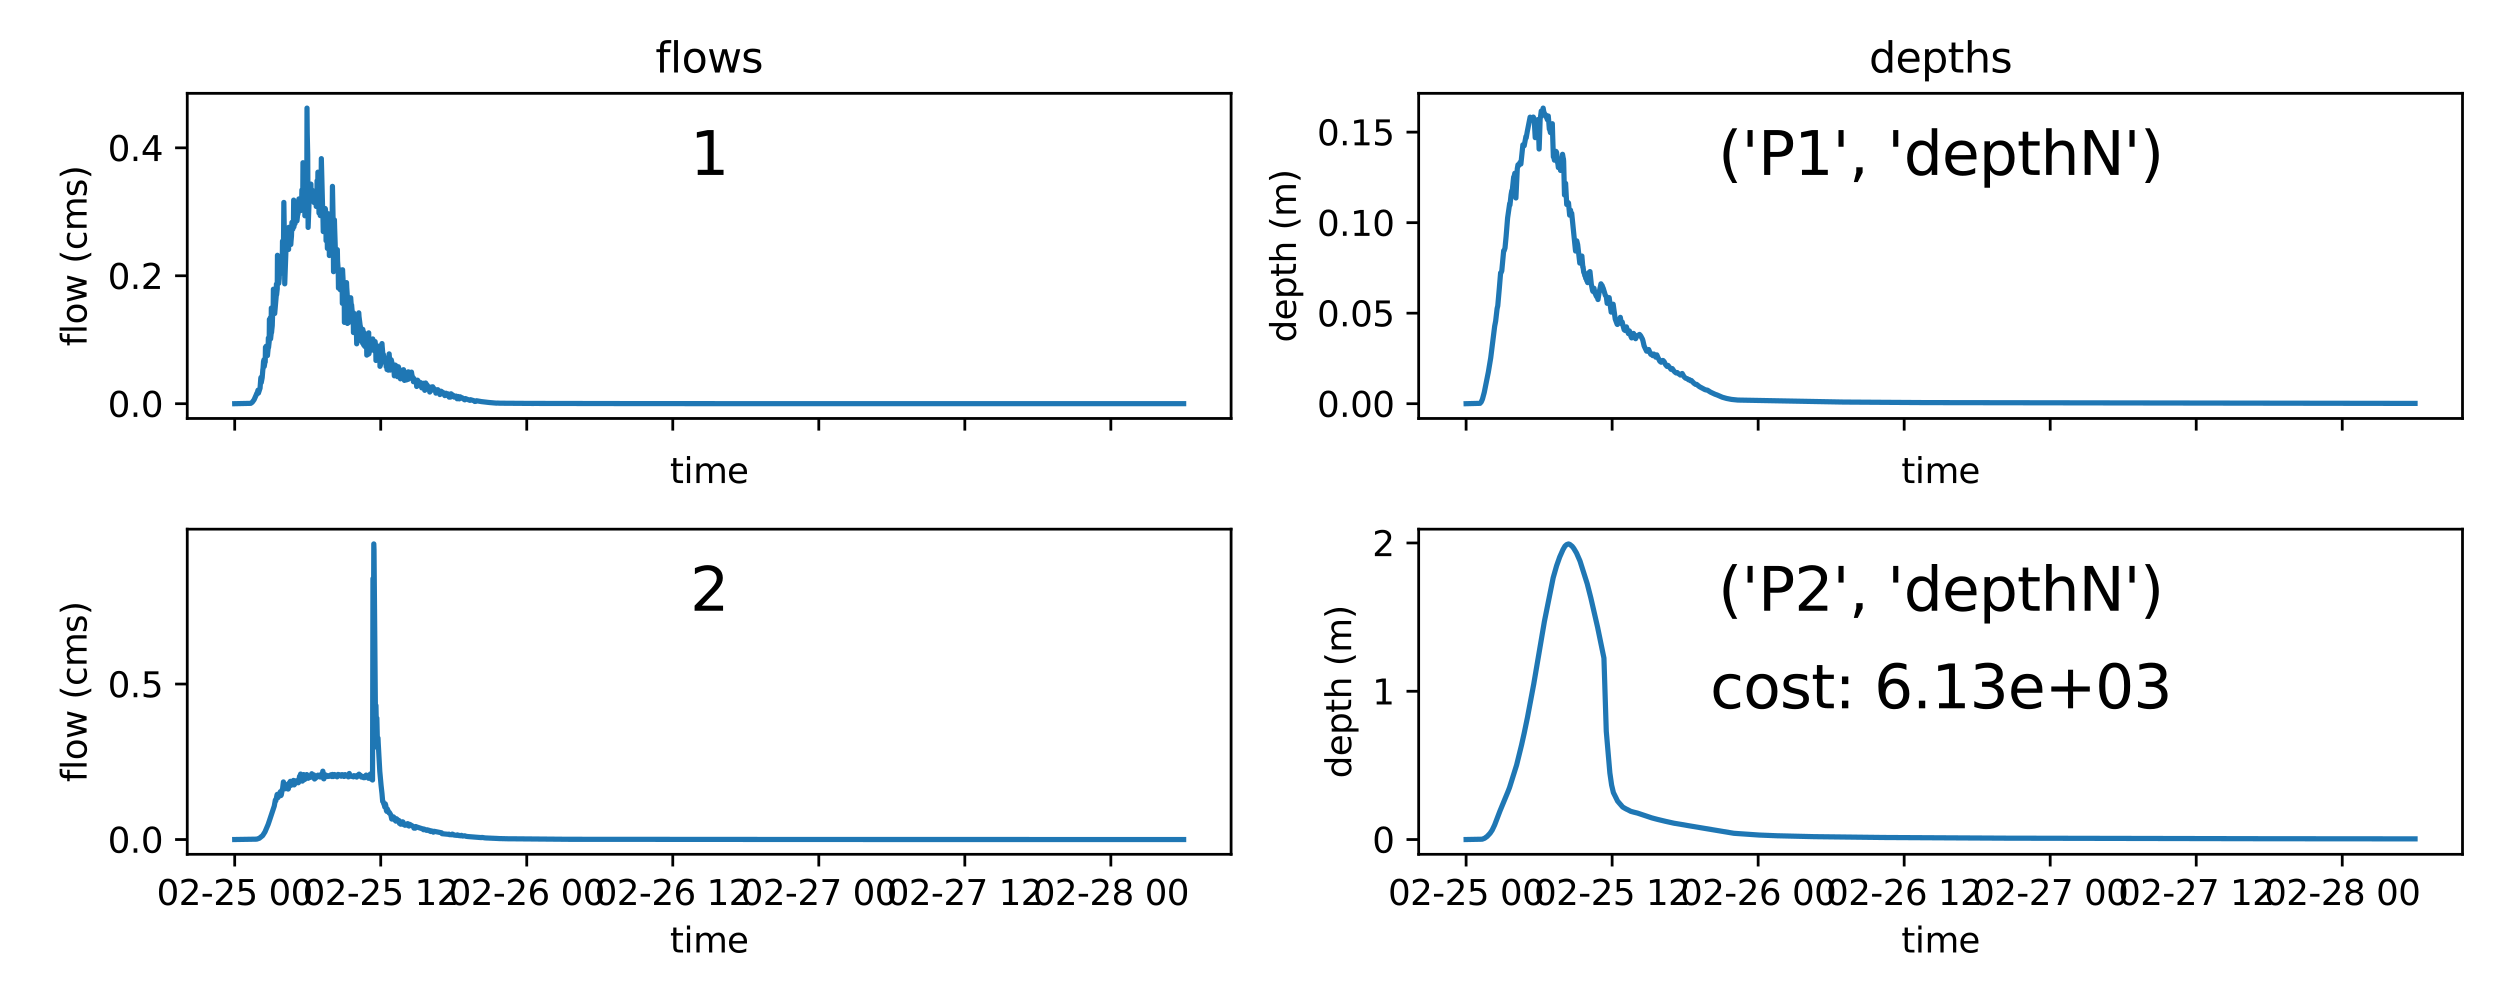 <?xml version="1.0" encoding="utf-8" standalone="no"?>
<!DOCTYPE svg PUBLIC "-//W3C//DTD SVG 1.1//EN"
  "http://www.w3.org/Graphics/SVG/1.1/DTD/svg11.dtd">
<svg xmlns:xlink="http://www.w3.org/1999/xlink" width="720pt" height="288pt" viewBox="0 0 720 288" xmlns="http://www.w3.org/2000/svg" version="1.1">
 <defs>
  <style type="text/css">*{stroke-linejoin: round; stroke-linecap: butt}</style>
 </defs>
 <g id="figure_1">
  <g id="patch_1">
   <path d="M 0 288 
L 720 288 
L 720 0 
L 0 0 
z
" style="fill: #ffffff"/>
  </g>
  <g id="axes_1">
   <g id="patch_2">
    <path d="M 53.93 120.52 
L 354.555 120.52 
L 354.555 26.88 
L 53.93 26.88 
z
" style="fill: #ffffff"/>
   </g>
   <g id="matplotlib.axis_1">
    <g id="xtick_1">
     <g id="line2d_1">
      <defs>
       <path id="m8d8b7575d3" d="M 0 0 
L 0 3.5 
" style="stroke: #000000; stroke-width: 0.8"/>
      </defs>
      <g>
       <use xlink:href="#m8d8b7575d3" x="67.595" y="120.52" style="stroke: #000000; stroke-width: 0.8"/>
      </g>
     </g>
    </g>
    <g id="xtick_2">
     <g id="line2d_2">
      <g>
       <use xlink:href="#m8d8b7575d3" x="109.65" y="120.52" style="stroke: #000000; stroke-width: 0.8"/>
      </g>
     </g>
    </g>
    <g id="xtick_3">
     <g id="line2d_3">
      <g>
       <use xlink:href="#m8d8b7575d3" x="151.704" y="120.52" style="stroke: #000000; stroke-width: 0.8"/>
      </g>
     </g>
    </g>
    <g id="xtick_4">
     <g id="line2d_4">
      <g>
       <use xlink:href="#m8d8b7575d3" x="193.759" y="120.52" style="stroke: #000000; stroke-width: 0.8"/>
      </g>
     </g>
    </g>
    <g id="xtick_5">
     <g id="line2d_5">
      <g>
       <use xlink:href="#m8d8b7575d3" x="235.814" y="120.52" style="stroke: #000000; stroke-width: 0.8"/>
      </g>
     </g>
    </g>
    <g id="xtick_6">
     <g id="line2d_6">
      <g>
       <use xlink:href="#m8d8b7575d3" x="277.868" y="120.52" style="stroke: #000000; stroke-width: 0.8"/>
      </g>
     </g>
    </g>
    <g id="xtick_7">
     <g id="line2d_7">
      <g>
       <use xlink:href="#m8d8b7575d3" x="319.923" y="120.52" style="stroke: #000000; stroke-width: 0.8"/>
      </g>
     </g>
    </g>
    <g id="text_1">
     <!-- time -->
     <g transform="translate(192.946 139.118) scale(0.1 -0.1)">
      <defs>
       <path id="DejaVuSans-74" d="M 1172 4494 
L 1172 3500 
L 2356 3500 
L 2356 3053 
L 1172 3053 
L 1172 1153 
Q 1172 725 1289 603 
Q 1406 481 1766 481 
L 2356 481 
L 2356 0 
L 1766 0 
Q 1100 0 847 248 
Q 594 497 594 1153 
L 594 3053 
L 172 3053 
L 172 3500 
L 594 3500 
L 594 4494 
L 1172 4494 
z
" transform="scale(0.016)"/>
       <path id="DejaVuSans-69" d="M 603 3500 
L 1178 3500 
L 1178 0 
L 603 0 
L 603 3500 
z
M 603 4863 
L 1178 4863 
L 1178 4134 
L 603 4134 
L 603 4863 
z
" transform="scale(0.016)"/>
       <path id="DejaVuSans-6d" d="M 3328 2828 
Q 3544 3216 3844 3400 
Q 4144 3584 4550 3584 
Q 5097 3584 5394 3201 
Q 5691 2819 5691 2113 
L 5691 0 
L 5113 0 
L 5113 2094 
Q 5113 2597 4934 2840 
Q 4756 3084 4391 3084 
Q 3944 3084 3684 2787 
Q 3425 2491 3425 1978 
L 3425 0 
L 2847 0 
L 2847 2094 
Q 2847 2600 2669 2842 
Q 2491 3084 2119 3084 
Q 1678 3084 1418 2786 
Q 1159 2488 1159 1978 
L 1159 0 
L 581 0 
L 581 3500 
L 1159 3500 
L 1159 2956 
Q 1356 3278 1631 3431 
Q 1906 3584 2284 3584 
Q 2666 3584 2933 3390 
Q 3200 3197 3328 2828 
z
" transform="scale(0.016)"/>
       <path id="DejaVuSans-65" d="M 3597 1894 
L 3597 1613 
L 953 1613 
Q 991 1019 1311 708 
Q 1631 397 2203 397 
Q 2534 397 2845 478 
Q 3156 559 3463 722 
L 3463 178 
Q 3153 47 2828 -22 
Q 2503 -91 2169 -91 
Q 1331 -91 842 396 
Q 353 884 353 1716 
Q 353 2575 817 3079 
Q 1281 3584 2069 3584 
Q 2775 3584 3186 3129 
Q 3597 2675 3597 1894 
z
M 3022 2063 
Q 3016 2534 2758 2815 
Q 2500 3097 2075 3097 
Q 1594 3097 1305 2825 
Q 1016 2553 972 2059 
L 3022 2063 
z
" transform="scale(0.016)"/>
      </defs>
      <use xlink:href="#DejaVuSans-74"/>
      <use xlink:href="#DejaVuSans-69" x="39.209"/>
      <use xlink:href="#DejaVuSans-6d" x="66.992"/>
      <use xlink:href="#DejaVuSans-65" x="164.404"/>
     </g>
    </g>
   </g>
   <g id="matplotlib.axis_2">
    <g id="ytick_1">
     <g id="line2d_8">
      <defs>
       <path id="m84447278ed" d="M 0 0 
L -3.5 0 
" style="stroke: #000000; stroke-width: 0.8"/>
      </defs>
      <g>
       <use xlink:href="#m84447278ed" x="53.93" y="116.264" style="stroke: #000000; stroke-width: 0.8"/>
      </g>
     </g>
     <g id="text_2">
      <!-- 0.0 -->
      <g transform="translate(31.027 120.063) scale(0.1 -0.1)">
       <defs>
        <path id="DejaVuSans-30" d="M 2034 4250 
Q 1547 4250 1301 3770 
Q 1056 3291 1056 2328 
Q 1056 1369 1301 889 
Q 1547 409 2034 409 
Q 2525 409 2770 889 
Q 3016 1369 3016 2328 
Q 3016 3291 2770 3770 
Q 2525 4250 2034 4250 
z
M 2034 4750 
Q 2819 4750 3233 4129 
Q 3647 3509 3647 2328 
Q 3647 1150 3233 529 
Q 2819 -91 2034 -91 
Q 1250 -91 836 529 
Q 422 1150 422 2328 
Q 422 3509 836 4129 
Q 1250 4750 2034 4750 
z
" transform="scale(0.016)"/>
        <path id="DejaVuSans-2e" d="M 684 794 
L 1344 794 
L 1344 0 
L 684 0 
L 684 794 
z
" transform="scale(0.016)"/>
       </defs>
       <use xlink:href="#DejaVuSans-30"/>
       <use xlink:href="#DejaVuSans-2e" x="63.623"/>
       <use xlink:href="#DejaVuSans-30" x="95.41"/>
      </g>
     </g>
    </g>
    <g id="ytick_2">
     <g id="line2d_9">
      <g>
       <use xlink:href="#m84447278ed" x="53.93" y="79.421" style="stroke: #000000; stroke-width: 0.8"/>
      </g>
     </g>
     <g id="text_3">
      <!-- 0.2 -->
      <g transform="translate(31.027 83.22) scale(0.1 -0.1)">
       <defs>
        <path id="DejaVuSans-32" d="M 1228 531 
L 3431 531 
L 3431 0 
L 469 0 
L 469 531 
Q 828 903 1448 1529 
Q 2069 2156 2228 2338 
Q 2531 2678 2651 2914 
Q 2772 3150 2772 3378 
Q 2772 3750 2511 3984 
Q 2250 4219 1831 4219 
Q 1534 4219 1204 4116 
Q 875 4013 500 3803 
L 500 4441 
Q 881 4594 1212 4672 
Q 1544 4750 1819 4750 
Q 2544 4750 2975 4387 
Q 3406 4025 3406 3419 
Q 3406 3131 3298 2873 
Q 3191 2616 2906 2266 
Q 2828 2175 2409 1742 
Q 1991 1309 1228 531 
z
" transform="scale(0.016)"/>
       </defs>
       <use xlink:href="#DejaVuSans-30"/>
       <use xlink:href="#DejaVuSans-2e" x="63.623"/>
       <use xlink:href="#DejaVuSans-32" x="95.41"/>
      </g>
     </g>
    </g>
    <g id="ytick_3">
     <g id="line2d_10">
      <g>
       <use xlink:href="#m84447278ed" x="53.93" y="42.578" style="stroke: #000000; stroke-width: 0.8"/>
      </g>
     </g>
     <g id="text_4">
      <!-- 0.4 -->
      <g transform="translate(31.027 46.378) scale(0.1 -0.1)">
       <defs>
        <path id="DejaVuSans-34" d="M 2419 4116 
L 825 1625 
L 2419 1625 
L 2419 4116 
z
M 2253 4666 
L 3047 4666 
L 3047 1625 
L 3713 1625 
L 3713 1100 
L 3047 1100 
L 3047 0 
L 2419 0 
L 2419 1100 
L 313 1100 
L 313 1709 
L 2253 4666 
z
" transform="scale(0.016)"/>
       </defs>
       <use xlink:href="#DejaVuSans-30"/>
       <use xlink:href="#DejaVuSans-2e" x="63.623"/>
       <use xlink:href="#DejaVuSans-34" x="95.41"/>
      </g>
     </g>
    </g>
    <g id="text_5">
     <!-- flow (cms) -->
     <g transform="translate(24.947 99.713) rotate(-90) scale(0.1 -0.1)">
      <defs>
       <path id="DejaVuSans-66" d="M 2375 4863 
L 2375 4384 
L 1825 4384 
Q 1516 4384 1395 4259 
Q 1275 4134 1275 3809 
L 1275 3500 
L 2222 3500 
L 2222 3053 
L 1275 3053 
L 1275 0 
L 697 0 
L 697 3053 
L 147 3053 
L 147 3500 
L 697 3500 
L 697 3744 
Q 697 4328 969 4595 
Q 1241 4863 1831 4863 
L 2375 4863 
z
" transform="scale(0.016)"/>
       <path id="DejaVuSans-6c" d="M 603 4863 
L 1178 4863 
L 1178 0 
L 603 0 
L 603 4863 
z
" transform="scale(0.016)"/>
       <path id="DejaVuSans-6f" d="M 1959 3097 
Q 1497 3097 1228 2736 
Q 959 2375 959 1747 
Q 959 1119 1226 758 
Q 1494 397 1959 397 
Q 2419 397 2687 759 
Q 2956 1122 2956 1747 
Q 2956 2369 2687 2733 
Q 2419 3097 1959 3097 
z
M 1959 3584 
Q 2709 3584 3137 3096 
Q 3566 2609 3566 1747 
Q 3566 888 3137 398 
Q 2709 -91 1959 -91 
Q 1206 -91 779 398 
Q 353 888 353 1747 
Q 353 2609 779 3096 
Q 1206 3584 1959 3584 
z
" transform="scale(0.016)"/>
       <path id="DejaVuSans-77" d="M 269 3500 
L 844 3500 
L 1563 769 
L 2278 3500 
L 2956 3500 
L 3675 769 
L 4391 3500 
L 4966 3500 
L 4050 0 
L 3372 0 
L 2619 2869 
L 1863 0 
L 1184 0 
L 269 3500 
z
" transform="scale(0.016)"/>
       <path id="DejaVuSans-20" transform="scale(0.016)"/>
       <path id="DejaVuSans-28" d="M 1984 4856 
Q 1566 4138 1362 3434 
Q 1159 2731 1159 2009 
Q 1159 1288 1364 580 
Q 1569 -128 1984 -844 
L 1484 -844 
Q 1016 -109 783 600 
Q 550 1309 550 2009 
Q 550 2706 781 3412 
Q 1013 4119 1484 4856 
L 1984 4856 
z
" transform="scale(0.016)"/>
       <path id="DejaVuSans-63" d="M 3122 3366 
L 3122 2828 
Q 2878 2963 2633 3030 
Q 2388 3097 2138 3097 
Q 1578 3097 1268 2742 
Q 959 2388 959 1747 
Q 959 1106 1268 751 
Q 1578 397 2138 397 
Q 2388 397 2633 464 
Q 2878 531 3122 666 
L 3122 134 
Q 2881 22 2623 -34 
Q 2366 -91 2075 -91 
Q 1284 -91 818 406 
Q 353 903 353 1747 
Q 353 2603 823 3093 
Q 1294 3584 2113 3584 
Q 2378 3584 2631 3529 
Q 2884 3475 3122 3366 
z
" transform="scale(0.016)"/>
       <path id="DejaVuSans-73" d="M 2834 3397 
L 2834 2853 
Q 2591 2978 2328 3040 
Q 2066 3103 1784 3103 
Q 1356 3103 1142 2972 
Q 928 2841 928 2578 
Q 928 2378 1081 2264 
Q 1234 2150 1697 2047 
L 1894 2003 
Q 2506 1872 2764 1633 
Q 3022 1394 3022 966 
Q 3022 478 2636 193 
Q 2250 -91 1575 -91 
Q 1294 -91 989 -36 
Q 684 19 347 128 
L 347 722 
Q 666 556 975 473 
Q 1284 391 1588 391 
Q 1994 391 2212 530 
Q 2431 669 2431 922 
Q 2431 1156 2273 1281 
Q 2116 1406 1581 1522 
L 1381 1569 
Q 847 1681 609 1914 
Q 372 2147 372 2553 
Q 372 3047 722 3315 
Q 1072 3584 1716 3584 
Q 2034 3584 2315 3537 
Q 2597 3491 2834 3397 
z
" transform="scale(0.016)"/>
       <path id="DejaVuSans-29" d="M 513 4856 
L 1013 4856 
Q 1481 4119 1714 3412 
Q 1947 2706 1947 2009 
Q 1947 1309 1714 600 
Q 1481 -109 1013 -844 
L 513 -844 
Q 928 -128 1133 580 
Q 1338 1288 1338 2009 
Q 1338 2731 1133 3434 
Q 928 4138 513 4856 
z
" transform="scale(0.016)"/>
      </defs>
      <use xlink:href="#DejaVuSans-66"/>
      <use xlink:href="#DejaVuSans-6c" x="35.205"/>
      <use xlink:href="#DejaVuSans-6f" x="62.988"/>
      <use xlink:href="#DejaVuSans-77" x="124.17"/>
      <use xlink:href="#DejaVuSans-20" x="205.957"/>
      <use xlink:href="#DejaVuSans-28" x="237.744"/>
      <use xlink:href="#DejaVuSans-63" x="276.758"/>
      <use xlink:href="#DejaVuSans-6d" x="331.738"/>
      <use xlink:href="#DejaVuSans-73" x="429.15"/>
      <use xlink:href="#DejaVuSans-29" x="481.25"/>
     </g>
    </g>
   </g>
   <g id="line2d_11">
    <path d="M 67.595 116.264 
L 72.21 116.162 
L 72.648 115.848 
L 73.174 115.129 
L 73.726 113.877 
L 73.999 113.204 
L 74.065 113.473 
L 74.255 112.52 
L 74.317 112.365 
L 74.438 113.192 
L 74.501 112.975 
L 74.898 111.782 
L 75.11 108.914 
L 75.177 108.692 
L 75.243 110.166 
L 75.31 109.798 
L 75.509 108.756 
L 75.698 106.448 
L 75.758 106.125 
L 75.891 104.114 
L 76.032 103.602 
L 76.102 105.534 
L 76.173 105.116 
L 76.314 103.986 
L 76.383 104.25 
L 76.452 99.996 
L 76.518 100.013 
L 76.646 99.718 
L 76.775 101.046 
L 76.903 100.158 
L 77.03 102.393 
L 77.094 101.675 
L 77.221 100.411 
L 77.283 97.353 
L 77.344 100.077 
L 77.406 99.491 
L 77.527 98.436 
L 77.587 91.97 
L 77.657 94.81 
L 77.795 94.487 
L 77.863 91.481 
L 77.932 97.585 
L 78.001 96.904 
L 78.071 96.286 
L 78.141 88.723 
L 78.208 95.761 
L 78.276 94.976 
L 78.41 93.76 
L 78.542 89.384 
L 78.67 89.04 
L 78.734 83.294 
L 78.797 89.722 
L 78.861 89.215 
L 78.988 88.23 
L 79.114 90.285 
L 79.545 85.299 
L 79.607 81.818 
L 79.667 84.884 
L 79.726 84.286 
L 79.846 83.174 
L 79.906 73.524 
L 79.974 80.641 
L 80.033 80.374 
L 80.152 79.806 
L 80.22 75.813 
L 80.288 81.582 
L 80.356 80.845 
L 80.416 80.256 
L 80.484 77.679 
L 80.552 78.095 
L 80.754 76.398 
L 80.888 78.773 
L 81.091 75.646 
L 81.226 76.014 
L 81.292 75.462 
L 81.358 69.446 
L 81.424 73.864 
L 81.489 73.532 
L 81.62 72.895 
L 81.748 58.3 
L 81.936 70.789 
L 82.001 81.745 
L 82.069 79.855 
L 82.531 67.357 
L 82.66 67.562 
L 82.789 67.656 
L 82.853 68.955 
L 82.917 67.153 
L 82.982 67.169 
L 83.047 67.141 
L 83.111 71.838 
L 83.175 65.473 
L 83.24 65.727 
L 83.367 65.884 
L 83.431 70.214 
L 83.495 67.771 
L 83.622 67.029 
L 83.751 70.411 
L 83.815 69.46 
L 83.945 67.958 
L 84.071 64.046 
L 84.199 64 
L 84.324 66 
L 84.514 64.455 
L 84.577 57.633 
L 84.64 65.361 
L 84.704 64.884 
L 84.83 64.033 
L 84.894 61.861 
L 84.957 64.438 
L 85.02 63.946 
L 85.083 63.516 
L 85.146 58.272 
L 85.209 63.106 
L 85.271 62.615 
L 85.397 62.007 
L 85.46 60.21 
L 85.523 63.609 
L 85.586 63.026 
L 85.648 62.507 
L 85.711 60.077 
L 85.774 61.802 
L 85.962 60.812 
L 86.086 57.284 
L 86.148 57.512 
L 86.271 57.793 
L 86.332 57.581 
L 86.394 57.812 
L 86.455 57.793 
L 86.578 57.721 
L 86.639 60.623 
L 86.763 57.683 
L 86.887 57.1 
L 86.949 54.7 
L 87.01 55.417 
L 87.195 56.013 
L 87.256 46.863 
L 87.316 48.339 
L 87.436 50.886 
L 87.497 49.395 
L 87.557 55.404 
L 87.618 55.232 
L 87.741 54.976 
L 87.802 62.142 
L 87.865 56.713 
L 88.049 55.502 
L 88.11 57.085 
L 88.294 54.609 
L 88.354 55.029 
L 88.416 31.136 
L 88.483 38.431 
L 88.617 44.587 
L 88.74 65.499 
L 89.05 57.163 
L 89.173 56.14 
L 89.234 56.789 
L 89.296 54.571 
L 89.357 54.609 
L 89.48 54.735 
L 89.54 53.025 
L 89.601 57.812 
L 89.663 57.452 
L 89.785 56.929 
L 89.907 54.761 
L 90.335 56.096 
L 90.396 55.967 
L 90.456 58.342 
L 90.518 57.838 
L 90.641 57.634 
L 90.765 55.419 
L 90.826 55.758 
L 90.949 56.327 
L 91.071 59.458 
L 91.256 58.679 
L 91.319 52.055 
L 91.379 52.362 
L 91.501 54.221 
L 91.561 49.586 
L 91.745 55.87 
L 91.806 56.244 
L 91.867 61.362 
L 91.929 58.962 
L 92.114 58.494 
L 92.237 62.089 
L 92.299 61.546 
L 92.424 60.831 
L 92.545 45.688 
L 92.91 60.008 
L 92.972 60.48 
L 93.095 66.695 
L 93.284 65.426 
L 93.347 65.848 
L 93.411 64.445 
L 93.473 64.475 
L 93.535 64.53 
L 93.661 60.052 
L 93.723 60.229 
L 93.847 62.162 
L 93.909 69.325 
L 93.972 62.463 
L 94.035 63.432 
L 94.159 64.563 
L 94.286 71.537 
L 94.413 70.253 
L 94.54 61.553 
L 94.79 68.497 
L 94.853 73.593 
L 94.918 72.683 
L 95.046 71.514 
L 95.109 68.907 
L 95.174 72.726 
L 95.238 72.161 
L 95.301 71.715 
L 95.366 64.664 
L 95.428 68.868 
L 95.491 68.862 
L 95.618 69.185 
L 95.743 53.673 
L 95.927 62.924 
L 96.056 78.242 
L 96.186 76.746 
L 96.315 63.328 
L 96.377 65.688 
L 96.567 71.401 
L 96.632 77.934 
L 96.697 77.682 
L 96.762 77.526 
L 96.828 74.59 
L 96.957 78.043 
L 97.088 78.109 
L 97.153 71.907 
L 97.217 75.211 
L 97.411 77.873 
L 97.476 82.967 
L 97.542 82.684 
L 97.806 81.533 
L 97.871 81.556 
L 97.937 81.616 
L 98.004 83.465 
L 98.07 78.532 
L 98.135 79.25 
L 98.266 80.476 
L 98.332 77.75 
L 98.398 78.969 
L 98.528 80.638 
L 98.594 87.37 
L 98.66 77.696 
L 98.726 79.114 
L 98.791 80.254 
L 98.856 83.667 
L 98.924 81.015 
L 98.99 82.118 
L 99.122 83.373 
L 99.188 92.846 
L 99.257 90.678 
L 99.461 87.858 
L 99.528 85.445 
L 99.595 85.71 
L 99.729 86.272 
L 99.796 81.394 
L 99.862 82.82 
L 99.995 84.74 
L 100.062 93.151 
L 100.13 85.37 
L 100.197 86.033 
L 100.264 86.612 
L 100.399 92.909 
L 100.468 92.066 
L 100.595 91.418 
L 100.663 88.856 
L 100.731 90.675 
L 100.8 90.621 
L 100.868 90.597 
L 101.004 85.752 
L 101.071 86.771 
L 101.138 87.611 
L 101.205 90.803 
L 101.265 87.839 
L 101.333 88.673 
L 101.536 90.876 
L 101.596 90.045 
L 101.732 90.818 
L 101.792 95.772 
L 101.851 90.131 
L 101.919 90.947 
L 102.047 91.589 
L 102.106 94.085 
L 102.165 91.598 
L 102.233 91.892 
L 102.293 92.15 
L 102.361 94.145 
L 102.42 92.846 
L 102.48 92.342 
L 102.539 92.598 
L 102.599 92.832 
L 102.727 99.019 
L 102.909 97.487 
L 102.969 94.356 
L 103.029 95.351 
L 103.208 95.222 
L 103.267 97.456 
L 103.327 90.102 
L 103.395 91.158 
L 103.709 93.651 
L 104.067 95.285 
L 104.126 98.308 
L 104.186 97.548 
L 104.308 97.439 
L 104.368 97.368 
L 104.429 98.822 
L 104.489 94.856 
L 104.548 95.204 
L 104.668 95.822 
L 104.729 99.336 
L 104.789 95.73 
L 104.849 96.079 
L 104.969 96.564 
L 105.029 99.738 
L 105.091 97.532 
L 105.272 97.756 
L 105.333 99.975 
L 105.393 96.99 
L 105.454 97.193 
L 105.514 97.401 
L 105.574 98.037 
L 105.635 102.27 
L 105.696 101.402 
L 105.819 100.823 
L 105.88 97.58 
L 105.941 102.091 
L 106.003 101.936 
L 106.126 101.368 
L 106.188 95.862 
L 106.249 101.888 
L 106.31 101.595 
L 106.433 101.19 
L 106.494 97.983 
L 106.555 99.893 
L 106.737 99.934 
L 106.798 99 
L 106.92 99.855 
L 107.043 100.027 
L 107.104 99.296 
L 107.165 99.351 
L 107.289 99.675 
L 107.35 97.614 
L 107.471 100.151 
L 107.594 100.361 
L 107.655 99.278 
L 107.775 101.021 
L 107.898 101.101 
L 107.962 100.508 
L 108.028 98.378 
L 108.089 98.846 
L 108.215 100.068 
L 108.277 103.812 
L 108.339 103.563 
L 108.47 103.208 
L 108.536 100.376 
L 108.6 103.552 
L 108.665 103.398 
L 108.732 103.264 
L 108.799 102.459 
L 108.865 99.846 
L 108.93 100.173 
L 109.131 101.134 
L 109.198 99.672 
L 109.257 100.113 
L 109.376 101.559 
L 109.436 105.501 
L 109.499 105.35 
L 109.624 104.895 
L 109.688 102.389 
L 109.752 104.577 
L 109.816 104.437 
L 109.946 104.217 
L 110.011 98.952 
L 110.076 99.863 
L 110.274 102.201 
L 110.409 102.038 
L 110.476 102.332 
L 110.544 103.25 
L 110.613 102.767 
L 111.166 104.525 
L 111.226 105.627 
L 111.285 105.495 
L 111.406 105.321 
L 111.466 106.43 
L 111.526 105.771 
L 111.647 105.585 
L 111.706 104.835 
L 111.827 106.597 
L 111.889 106.465 
L 112.01 106.092 
L 112.072 101.921 
L 112.132 102.681 
L 112.311 104.256 
L 112.371 106.584 
L 112.434 106.45 
L 112.558 106.282 
L 112.682 103.63 
L 112.869 104.461 
L 112.932 105.862 
L 112.994 104.747 
L 113.058 104.904 
L 113.12 105.066 
L 113.183 106.089 
L 113.247 105.86 
L 113.435 106.025 
L 113.564 108.235 
L 113.629 108.046 
L 113.695 107.885 
L 113.827 105.144 
L 113.891 105.404 
L 114.02 105.735 
L 114.085 105.693 
L 114.149 105.396 
L 114.212 105.62 
L 114.34 105.947 
L 114.47 108.488 
L 114.603 108.222 
L 114.733 105.635 
L 114.798 105.836 
L 115.258 107.523 
L 115.325 109.105 
L 115.394 108.976 
L 115.463 108.841 
L 115.533 107.257 
L 115.601 108.956 
L 115.67 108.702 
L 115.739 108.614 
L 115.807 107.805 
L 115.875 107.9 
L 116.009 107.848 
L 116.076 107.881 
L 116.211 106.472 
L 116.278 106.707 
L 116.345 106.926 
L 116.481 109.556 
L 116.552 109.408 
L 116.623 109.308 
L 116.693 107.849 
L 116.763 109.269 
L 116.833 109.167 
L 116.902 109.111 
L 116.972 108.306 
L 117.041 109.424 
L 117.11 109.166 
L 117.251 109.095 
L 117.53 109.254 
L 117.6 107.089 
L 117.739 109.001 
L 117.81 109.02 
L 117.881 107.465 
L 118.021 108.856 
L 118.09 108.909 
L 118.16 107.66 
L 118.229 108.912 
L 118.298 108.88 
L 118.368 108.948 
L 118.438 108.513 
L 118.508 107.174 
L 118.577 107.675 
L 118.785 108.784 
L 118.925 108.67 
L 118.995 108.824 
L 119.066 109.93 
L 119.138 108.959 
L 119.21 109.074 
L 119.283 109.196 
L 119.356 109.969 
L 119.428 109.388 
L 119.501 109.471 
L 119.574 109.558 
L 119.721 110.227 
L 119.867 110.237 
L 119.94 110.023 
L 120 111.302 
L 120.059 111.218 
L 120.118 111.148 
L 120.238 109.489 
L 120.383 109.639 
L 120.809 110.495 
L 120.868 111.073 
L 120.928 111.044 
L 121.049 111.008 
L 121.17 110.202 
L 121.229 110.272 
L 121.289 110.346 
L 121.471 111.708 
L 121.533 111.658 
L 121.594 111.611 
L 121.657 110.893 
L 121.718 110.936 
L 121.901 110.982 
L 122.023 110.381 
L 122.084 110.487 
L 122.205 110.666 
L 122.328 112.412 
L 122.519 112.204 
L 122.583 110.303 
L 122.645 110.628 
L 122.768 110.827 
L 122.831 110.757 
L 122.893 110.728 
L 123.14 111.133 
L 123.642 111.583 
L 123.77 112.906 
L 123.835 112.76 
L 123.968 112.664 
L 124.099 112.45 
L 124.23 112.414 
L 124.296 111.439 
L 124.361 112.17 
L 124.426 112.123 
L 124.557 112.161 
L 124.622 111.394 
L 124.686 111.544 
L 124.816 111.728 
L 124.882 112.333 
L 124.948 111.849 
L 125.012 111.927 
L 125.143 112.055 
L 125.209 112.353 
L 125.274 112.129 
L 125.34 112.169 
L 125.406 112.222 
L 125.539 113.229 
L 125.675 113.14 
L 125.879 112.666 
L 126.014 112.707 
L 126.081 112.231 
L 126.148 112.332 
L 126.62 112.714 
L 126.688 113.631 
L 126.759 113.541 
L 126.83 113.51 
L 127.039 112.674 
L 127.108 112.724 
L 127.457 112.985 
L 127.528 113.428 
L 127.599 113.045 
L 127.671 113.093 
L 127.742 113.134 
L 127.814 113.514 
L 127.886 113.186 
L 127.957 113.227 
L 128.029 113.263 
L 128.102 113.935 
L 128.175 113.761 
L 128.397 113.855 
L 128.471 113.249 
L 128.543 113.295 
L 128.616 113.343 
L 128.689 113.781 
L 128.762 113.758 
L 128.911 113.759 
L 128.986 113.986 
L 129.061 113.44 
L 129.134 113.488 
L 129.208 113.533 
L 129.357 114.375 
L 129.434 114.344 
L 129.665 114.38 
L 129.743 114.361 
L 129.896 113.416 
L 130.045 113.552 
L 130.645 113.941 
L 130.722 113.981 
L 130.799 114.368 
L 130.876 114.349 
L 130.995 114.378 
L 131.055 114.235 
L 131.114 114.345 
L 131.292 114.283 
L 131.352 114.071 
L 131.411 114.123 
L 131.608 114.314 
L 131.667 114.844 
L 131.727 114.791 
L 131.848 114.776 
L 131.969 114.198 
L 132.028 114.249 
L 132.148 114.311 
L 132.27 114.881 
L 132.332 114.868 
L 132.456 114.751 
L 132.519 114.281 
L 132.58 114.361 
L 132.702 114.424 
L 132.763 114.664 
L 132.824 114.449 
L 132.886 114.505 
L 133.006 114.555 
L 133.067 114.707 
L 133.128 114.584 
L 133.696 115.067 
L 133.824 115.149 
L 133.888 115.145 
L 134.018 114.782 
L 135.342 115.304 
L 135.478 115.106 
L 136.588 115.434 
L 136.733 115.623 
L 136.806 115.623 
L 136.88 115.48 
L 136.953 115.578 
L 137.101 115.575 
L 137.248 115.411 
L 138.595 115.654 
L 140.788 115.911 
L 142.97 116.103 
L 143.233 116.078 
L 143.846 116.112 
L 144.898 116.128 
L 153.221 116.189 
L 154.36 116.186 
L 184.499 116.239 
L 186.514 116.236 
L 188.705 116.242 
L 207.279 116.249 
L 211.922 116.248 
L 219.107 116.25 
L 340.89 116.262 
L 340.89 116.262 
" clip-path="url(#p44510f924b)" style="fill: none; stroke: #1f77b4; stroke-width: 1.5; stroke-linecap: square"/>
   </g>
   <g id="patch_3">
    <path d="M 53.93 120.52 
L 53.93 26.88 
" style="fill: none; stroke: #000000; stroke-width: 0.8; stroke-linejoin: miter; stroke-linecap: square"/>
   </g>
   <g id="patch_4">
    <path d="M 354.555 120.52 
L 354.555 26.88 
" style="fill: none; stroke: #000000; stroke-width: 0.8; stroke-linejoin: miter; stroke-linecap: square"/>
   </g>
   <g id="patch_5">
    <path d="M 53.93 120.52 
L 354.555 120.52 
" style="fill: none; stroke: #000000; stroke-width: 0.8; stroke-linejoin: miter; stroke-linecap: square"/>
   </g>
   <g id="patch_6">
    <path d="M 53.93 26.88 
L 354.555 26.88 
" style="fill: none; stroke: #000000; stroke-width: 0.8; stroke-linejoin: miter; stroke-linecap: square"/>
   </g>
   <g id="text_6">
    <!-- 1 -->
    <g transform="translate(198.745 50.376) scale(0.173 -0.173)">
     <defs>
      <path id="DejaVuSans-31" d="M 794 531 
L 1825 531 
L 1825 4091 
L 703 3866 
L 703 4441 
L 1819 4666 
L 2450 4666 
L 2450 531 
L 3481 531 
L 3481 0 
L 794 0 
L 794 531 
z
" transform="scale(0.016)"/>
     </defs>
     <use xlink:href="#DejaVuSans-31"/>
    </g>
   </g>
   <g id="text_7">
    <!-- flows -->
    <g transform="translate(188.76 20.88) scale(0.12 -0.12)">
     <use xlink:href="#DejaVuSans-66"/>
     <use xlink:href="#DejaVuSans-6c" x="35.205"/>
     <use xlink:href="#DejaVuSans-6f" x="62.988"/>
     <use xlink:href="#DejaVuSans-77" x="124.17"/>
     <use xlink:href="#DejaVuSans-73" x="205.957"/>
    </g>
   </g>
  </g>
  <g id="axes_2">
   <g id="patch_7">
    <path d="M 408.575 120.52 
L 709.2 120.52 
L 709.2 26.88 
L 408.575 26.88 
z
" style="fill: #ffffff"/>
   </g>
   <g id="matplotlib.axis_3">
    <g id="xtick_8">
     <g id="line2d_12">
      <g>
       <use xlink:href="#m8d8b7575d3" x="422.24" y="120.52" style="stroke: #000000; stroke-width: 0.8"/>
      </g>
     </g>
    </g>
    <g id="xtick_9">
     <g id="line2d_13">
      <g>
       <use xlink:href="#m8d8b7575d3" x="464.295" y="120.52" style="stroke: #000000; stroke-width: 0.8"/>
      </g>
     </g>
    </g>
    <g id="xtick_10">
     <g id="line2d_14">
      <g>
       <use xlink:href="#m8d8b7575d3" x="506.349" y="120.52" style="stroke: #000000; stroke-width: 0.8"/>
      </g>
     </g>
    </g>
    <g id="xtick_11">
     <g id="line2d_15">
      <g>
       <use xlink:href="#m8d8b7575d3" x="548.404" y="120.52" style="stroke: #000000; stroke-width: 0.8"/>
      </g>
     </g>
    </g>
    <g id="xtick_12">
     <g id="line2d_16">
      <g>
       <use xlink:href="#m8d8b7575d3" x="590.459" y="120.52" style="stroke: #000000; stroke-width: 0.8"/>
      </g>
     </g>
    </g>
    <g id="xtick_13">
     <g id="line2d_17">
      <g>
       <use xlink:href="#m8d8b7575d3" x="632.513" y="120.52" style="stroke: #000000; stroke-width: 0.8"/>
      </g>
     </g>
    </g>
    <g id="xtick_14">
     <g id="line2d_18">
      <g>
       <use xlink:href="#m8d8b7575d3" x="674.568" y="120.52" style="stroke: #000000; stroke-width: 0.8"/>
      </g>
     </g>
    </g>
    <g id="text_8">
     <!-- time -->
     <g transform="translate(547.591 139.118) scale(0.1 -0.1)">
      <use xlink:href="#DejaVuSans-74"/>
      <use xlink:href="#DejaVuSans-69" x="39.209"/>
      <use xlink:href="#DejaVuSans-6d" x="66.992"/>
      <use xlink:href="#DejaVuSans-65" x="164.404"/>
     </g>
    </g>
   </g>
   <g id="matplotlib.axis_4">
    <g id="ytick_4">
     <g id="line2d_19">
      <g>
       <use xlink:href="#m84447278ed" x="408.575" y="116.264" style="stroke: #000000; stroke-width: 0.8"/>
      </g>
     </g>
     <g id="text_9">
      <!-- 0.00 -->
      <g transform="translate(379.309 120.063) scale(0.1 -0.1)">
       <use xlink:href="#DejaVuSans-30"/>
       <use xlink:href="#DejaVuSans-2e" x="63.623"/>
       <use xlink:href="#DejaVuSans-30" x="95.41"/>
       <use xlink:href="#DejaVuSans-30" x="159.033"/>
      </g>
     </g>
    </g>
    <g id="ytick_5">
     <g id="line2d_20">
      <g>
       <use xlink:href="#m84447278ed" x="408.575" y="90.193" style="stroke: #000000; stroke-width: 0.8"/>
      </g>
     </g>
     <g id="text_10">
      <!-- 0.05 -->
      <g transform="translate(379.309 93.992) scale(0.1 -0.1)">
       <defs>
        <path id="DejaVuSans-35" d="M 691 4666 
L 3169 4666 
L 3169 4134 
L 1269 4134 
L 1269 2991 
Q 1406 3038 1543 3061 
Q 1681 3084 1819 3084 
Q 2600 3084 3056 2656 
Q 3513 2228 3513 1497 
Q 3513 744 3044 326 
Q 2575 -91 1722 -91 
Q 1428 -91 1123 -41 
Q 819 9 494 109 
L 494 744 
Q 775 591 1075 516 
Q 1375 441 1709 441 
Q 2250 441 2565 725 
Q 2881 1009 2881 1497 
Q 2881 1984 2565 2268 
Q 2250 2553 1709 2553 
Q 1456 2553 1204 2497 
Q 953 2441 691 2322 
L 691 4666 
z
" transform="scale(0.016)"/>
       </defs>
       <use xlink:href="#DejaVuSans-30"/>
       <use xlink:href="#DejaVuSans-2e" x="63.623"/>
       <use xlink:href="#DejaVuSans-30" x="95.41"/>
       <use xlink:href="#DejaVuSans-35" x="159.033"/>
      </g>
     </g>
    </g>
    <g id="ytick_6">
     <g id="line2d_21">
      <g>
       <use xlink:href="#m84447278ed" x="408.575" y="64.122" style="stroke: #000000; stroke-width: 0.8"/>
      </g>
     </g>
     <g id="text_11">
      <!-- 0.10 -->
      <g transform="translate(379.309 67.921) scale(0.1 -0.1)">
       <use xlink:href="#DejaVuSans-30"/>
       <use xlink:href="#DejaVuSans-2e" x="63.623"/>
       <use xlink:href="#DejaVuSans-31" x="95.41"/>
       <use xlink:href="#DejaVuSans-30" x="159.033"/>
      </g>
     </g>
    </g>
    <g id="ytick_7">
     <g id="line2d_22">
      <g>
       <use xlink:href="#m84447278ed" x="408.575" y="38.051" style="stroke: #000000; stroke-width: 0.8"/>
      </g>
     </g>
     <g id="text_12">
      <!-- 0.15 -->
      <g transform="translate(379.309 41.85) scale(0.1 -0.1)">
       <use xlink:href="#DejaVuSans-30"/>
       <use xlink:href="#DejaVuSans-2e" x="63.623"/>
       <use xlink:href="#DejaVuSans-31" x="95.41"/>
       <use xlink:href="#DejaVuSans-35" x="159.033"/>
      </g>
     </g>
    </g>
    <g id="text_13">
     <!-- depth (m) -->
     <g transform="translate(373.23 98.615) rotate(-90) scale(0.1 -0.1)">
      <defs>
       <path id="DejaVuSans-64" d="M 2906 2969 
L 2906 4863 
L 3481 4863 
L 3481 0 
L 2906 0 
L 2906 525 
Q 2725 213 2448 61 
Q 2172 -91 1784 -91 
Q 1150 -91 751 415 
Q 353 922 353 1747 
Q 353 2572 751 3078 
Q 1150 3584 1784 3584 
Q 2172 3584 2448 3432 
Q 2725 3281 2906 2969 
z
M 947 1747 
Q 947 1113 1208 752 
Q 1469 391 1925 391 
Q 2381 391 2643 752 
Q 2906 1113 2906 1747 
Q 2906 2381 2643 2742 
Q 2381 3103 1925 3103 
Q 1469 3103 1208 2742 
Q 947 2381 947 1747 
z
" transform="scale(0.016)"/>
       <path id="DejaVuSans-70" d="M 1159 525 
L 1159 -1331 
L 581 -1331 
L 581 3500 
L 1159 3500 
L 1159 2969 
Q 1341 3281 1617 3432 
Q 1894 3584 2278 3584 
Q 2916 3584 3314 3078 
Q 3713 2572 3713 1747 
Q 3713 922 3314 415 
Q 2916 -91 2278 -91 
Q 1894 -91 1617 61 
Q 1341 213 1159 525 
z
M 3116 1747 
Q 3116 2381 2855 2742 
Q 2594 3103 2138 3103 
Q 1681 3103 1420 2742 
Q 1159 2381 1159 1747 
Q 1159 1113 1420 752 
Q 1681 391 2138 391 
Q 2594 391 2855 752 
Q 3116 1113 3116 1747 
z
" transform="scale(0.016)"/>
       <path id="DejaVuSans-68" d="M 3513 2113 
L 3513 0 
L 2938 0 
L 2938 2094 
Q 2938 2591 2744 2837 
Q 2550 3084 2163 3084 
Q 1697 3084 1428 2787 
Q 1159 2491 1159 1978 
L 1159 0 
L 581 0 
L 581 4863 
L 1159 4863 
L 1159 2956 
Q 1366 3272 1645 3428 
Q 1925 3584 2291 3584 
Q 2894 3584 3203 3211 
Q 3513 2838 3513 2113 
z
" transform="scale(0.016)"/>
      </defs>
      <use xlink:href="#DejaVuSans-64"/>
      <use xlink:href="#DejaVuSans-65" x="63.477"/>
      <use xlink:href="#DejaVuSans-70" x="125"/>
      <use xlink:href="#DejaVuSans-74" x="188.477"/>
      <use xlink:href="#DejaVuSans-68" x="227.686"/>
      <use xlink:href="#DejaVuSans-20" x="291.064"/>
      <use xlink:href="#DejaVuSans-28" x="322.852"/>
      <use xlink:href="#DejaVuSans-6d" x="361.865"/>
      <use xlink:href="#DejaVuSans-29" x="459.277"/>
     </g>
    </g>
   </g>
   <g id="line2d_23">
    <path d="M 422.24 116.264 
L 426.242 116.162 
L 426.592 115.767 
L 426.943 114.959 
L 427.468 113.009 
L 428.644 107.154 
L 429.329 103.047 
L 430.463 93.958 
L 430.747 92.486 
L 431.163 88.888 
L 431.356 88.088 
L 431.803 83.025 
L 432.172 78.59 
L 432.232 78.665 
L 432.508 78.026 
L 433.055 72.2 
L 433.121 72.309 
L 433.187 72.209 
L 433.442 71.425 
L 433.759 68.093 
L 434.19 62.755 
L 434.797 58.562 
L 434.865 59.059 
L 435.197 56.058 
L 435.399 54.901 
L 435.466 55.514 
L 435.871 51.554 
L 435.937 50.976 
L 436.003 51.074 
L 436.2 50.223 
L 436.265 49.905 
L 436.33 50.274 
L 436.581 57.015 
L 436.979 48.591 
L 437.176 47.463 
L 437.305 47.578 
L 437.434 47.65 
L 437.498 47.197 
L 437.562 47.237 
L 437.692 47.206 
L 437.756 46.773 
L 437.82 46.968 
L 438.012 47.237 
L 438.59 41.72 
L 438.716 41.89 
L 438.844 41.835 
L 438.907 41.708 
L 438.969 41.968 
L 439.475 39.285 
L 439.539 39.713 
L 439.854 37.897 
L 440.669 33.746 
L 440.854 34.496 
L 441.039 34.626 
L 441.223 34.55 
L 441.532 33.789 
L 441.594 33.718 
L 441.84 34.223 
L 442.142 39.639 
L 442.325 39.154 
L 442.386 39.042 
L 442.878 35.071 
L 442.999 34.43 
L 443.262 42.915 
L 443.323 41.489 
L 443.573 34.021 
L 443.634 33.92 
L 443.879 31.987 
L 444.063 32.058 
L 444.185 32.306 
L 444.43 31.136 
L 444.613 32.225 
L 444.918 32.913 
L 445.101 33.499 
L 445.163 33.357 
L 445.286 33.175 
L 445.471 33.987 
L 445.655 34.482 
L 445.901 33.412 
L 446.024 34.824 
L 446.206 37.18 
L 446.267 36.987 
L 446.512 38.18 
L 446.882 36.824 
L 447.069 35.633 
L 447.19 39.757 
L 447.37 45.19 
L 447.432 44.826 
L 447.678 46.131 
L 447.929 43.954 
L 448.056 43.577 
L 448.18 43.657 
L 448.306 43.939 
L 448.554 46.785 
L 448.617 46.694 
L 448.804 48.26 
L 448.868 48.075 
L 449.123 45.823 
L 449.311 48.084 
L 449.435 49.086 
L 450.011 44.44 
L 450.199 45.57 
L 450.263 45.724 
L 450.327 46.417 
L 450.572 56.152 
L 450.701 54.561 
L 450.895 52.81 
L 451.212 58.893 
L 451.407 58.159 
L 451.537 58.412 
L 451.667 58.386 
L 451.733 58.457 
L 452.056 61.958 
L 452.32 60.54 
L 452.386 61.342 
L 452.451 61.328 
L 452.649 61.417 
L 453.701 71.796 
L 453.767 72.296 
L 453.833 72.051 
L 454.106 69.374 
L 454.374 70.469 
L 454.976 75.769 
L 455.376 73.86 
L 455.581 73.738 
L 455.85 76.966 
L 455.91 76.82 
L 456.113 78.421 
L 456.181 78.321 
L 456.437 79.426 
L 456.496 79.172 
L 456.692 80.177 
L 456.751 79.927 
L 456.81 80.152 
L 457.006 80.884 
L 457.065 80.636 
L 457.244 81.393 
L 457.313 81.332 
L 457.614 78.489 
L 457.733 78.476 
L 457.853 78.423 
L 457.912 78.218 
L 458.295 81.836 
L 458.651 83.65 
L 458.771 83.92 
L 458.953 83.251 
L 459.074 83.025 
L 459.313 84.378 
L 459.374 84.3 
L 459.494 84.715 
L 459.736 85.285 
L 459.917 85.557 
L 459.978 85.368 
L 460.219 86.263 
L 460.525 84.336 
L 461.078 81.745 
L 461.2 82.112 
L 461.382 82.172 
L 461.565 82.657 
L 461.749 83.093 
L 462.36 85.133 
L 462.607 85.353 
L 462.86 87.361 
L 462.922 87.271 
L 463.115 86.435 
L 463.181 86.525 
L 463.444 85.721 
L 464.021 89.897 
L 464.591 87.617 
L 465.189 91.902 
L 465.742 93.395 
L 465.811 93.444 
L 466.351 92.251 
L 466.412 92.297 
L 466.655 91.398 
L 466.777 92.123 
L 466.956 93.219 
L 467.016 93.162 
L 467.203 92.749 
L 467.389 93.636 
L 467.765 94.972 
L 467.955 95.136 
L 468.144 95.217 
L 468.407 94.145 
L 468.985 96.072 
L 469.049 96.032 
L 469.248 95.299 
L 469.314 95.364 
L 469.702 96.876 
L 469.903 97.312 
L 470.178 96.48 
L 470.315 96.239 
L 470.452 96.03 
L 470.856 96.82 
L 471.058 97.54 
L 471.478 96.737 
L 471.617 96.617 
L 471.686 96.689 
L 471.755 96.608 
L 472.175 96.319 
L 472.384 96.543 
L 472.526 96.73 
L 473.013 97.65 
L 473.153 98.083 
L 473.5 99.61 
L 473.783 100.234 
L 474.219 101.133 
L 474.512 101.109 
L 474.585 101.186 
L 474.824 100.67 
L 475.321 101.857 
L 475.454 102.063 
L 475.513 102.012 
L 475.694 101.912 
L 475.993 102.417 
L 476.054 102.305 
L 476.302 101.969 
L 476.607 102.26 
L 476.85 102.864 
L 476.911 102.824 
L 477.164 102.206 
L 477.538 103.06 
L 478.035 104.042 
L 478.415 104.322 
L 478.744 103.832 
L 478.941 103.813 
L 479.267 104.154 
L 479.722 105.077 
L 480.117 105.526 
L 480.388 105.243 
L 481.265 106.369 
L 481.404 106.221 
L 481.615 106.157 
L 482.102 106.881 
L 482.531 107.275 
L 482.747 107.415 
L 483.042 107.291 
L 483.407 107.648 
L 483.706 107.78 
L 483.927 108.01 
L 484.388 107.594 
L 484.465 107.567 
L 484.988 108.479 
L 485.444 108.913 
L 485.937 109.066 
L 486.312 109.384 
L 486.553 109.338 
L 486.853 109.655 
L 487.101 109.585 
L 487.835 110.359 
L 488.341 110.708 
L 488.599 110.69 
L 489.445 111.362 
L 491.021 112.21 
L 491.378 112.311 
L 491.746 112.367 
L 492.626 112.932 
L 493.935 113.544 
L 494.508 113.746 
L 496.039 114.408 
L 497.265 114.754 
L 498.666 115.03 
L 500.506 115.218 
L 530.908 115.792 
L 545.452 115.889 
L 554.389 115.948 
L 695.535 116.183 
L 695.535 116.183 
" clip-path="url(#p51b8a28cae)" style="fill: none; stroke: #1f77b4; stroke-width: 1.5; stroke-linecap: square"/>
   </g>
   <g id="patch_8">
    <path d="M 408.575 120.52 
L 408.575 26.88 
" style="fill: none; stroke: #000000; stroke-width: 0.8; stroke-linejoin: miter; stroke-linecap: square"/>
   </g>
   <g id="patch_9">
    <path d="M 709.2 120.52 
L 709.2 26.88 
" style="fill: none; stroke: #000000; stroke-width: 0.8; stroke-linejoin: miter; stroke-linecap: square"/>
   </g>
   <g id="patch_10">
    <path d="M 408.575 120.52 
L 709.2 120.52 
" style="fill: none; stroke: #000000; stroke-width: 0.8; stroke-linejoin: miter; stroke-linecap: square"/>
   </g>
   <g id="patch_11">
    <path d="M 408.575 26.88 
L 709.2 26.88 
" style="fill: none; stroke: #000000; stroke-width: 0.8; stroke-linejoin: miter; stroke-linecap: square"/>
   </g>
   <g id="text_14">
    <!-- ('P1', 'depthN') -->
    <g transform="translate(494.835 50.376) scale(0.173 -0.173)">
     <defs>
      <path id="DejaVuSans-27" d="M 1147 4666 
L 1147 2931 
L 616 2931 
L 616 4666 
L 1147 4666 
z
" transform="scale(0.016)"/>
      <path id="DejaVuSans-50" d="M 1259 4147 
L 1259 2394 
L 2053 2394 
Q 2494 2394 2734 2622 
Q 2975 2850 2975 3272 
Q 2975 3691 2734 3919 
Q 2494 4147 2053 4147 
L 1259 4147 
z
M 628 4666 
L 2053 4666 
Q 2838 4666 3239 4311 
Q 3641 3956 3641 3272 
Q 3641 2581 3239 2228 
Q 2838 1875 2053 1875 
L 1259 1875 
L 1259 0 
L 628 0 
L 628 4666 
z
" transform="scale(0.016)"/>
      <path id="DejaVuSans-2c" d="M 750 794 
L 1409 794 
L 1409 256 
L 897 -744 
L 494 -744 
L 750 256 
L 750 794 
z
" transform="scale(0.016)"/>
      <path id="DejaVuSans-4e" d="M 628 4666 
L 1478 4666 
L 3547 763 
L 3547 4666 
L 4159 4666 
L 4159 0 
L 3309 0 
L 1241 3903 
L 1241 0 
L 628 0 
L 628 4666 
z
" transform="scale(0.016)"/>
     </defs>
     <use xlink:href="#DejaVuSans-28"/>
     <use xlink:href="#DejaVuSans-27" x="39.014"/>
     <use xlink:href="#DejaVuSans-50" x="66.504"/>
     <use xlink:href="#DejaVuSans-31" x="126.807"/>
     <use xlink:href="#DejaVuSans-27" x="190.43"/>
     <use xlink:href="#DejaVuSans-2c" x="217.92"/>
     <use xlink:href="#DejaVuSans-20" x="249.707"/>
     <use xlink:href="#DejaVuSans-27" x="281.494"/>
     <use xlink:href="#DejaVuSans-64" x="308.984"/>
     <use xlink:href="#DejaVuSans-65" x="372.461"/>
     <use xlink:href="#DejaVuSans-70" x="433.984"/>
     <use xlink:href="#DejaVuSans-74" x="497.461"/>
     <use xlink:href="#DejaVuSans-68" x="536.67"/>
     <use xlink:href="#DejaVuSans-4e" x="600.049"/>
     <use xlink:href="#DejaVuSans-27" x="674.854"/>
     <use xlink:href="#DejaVuSans-29" x="702.344"/>
    </g>
   </g>
   <g id="text_15">
    <!-- depths -->
    <g transform="translate(538.297 20.88) scale(0.12 -0.12)">
     <use xlink:href="#DejaVuSans-64"/>
     <use xlink:href="#DejaVuSans-65" x="63.477"/>
     <use xlink:href="#DejaVuSans-70" x="125"/>
     <use xlink:href="#DejaVuSans-74" x="188.477"/>
     <use xlink:href="#DejaVuSans-68" x="227.686"/>
     <use xlink:href="#DejaVuSans-73" x="291.064"/>
    </g>
   </g>
  </g>
  <g id="axes_3">
   <g id="patch_12">
    <path d="M 53.93 246.04 
L 354.555 246.04 
L 354.555 152.4 
L 53.93 152.4 
z
" style="fill: #ffffff"/>
   </g>
   <g id="matplotlib.axis_5">
    <g id="xtick_15">
     <g id="line2d_24">
      <g>
       <use xlink:href="#m8d8b7575d3" x="67.595" y="246.04" style="stroke: #000000; stroke-width: 0.8"/>
      </g>
     </g>
     <g id="text_16">
      <!-- 02-25 00 -->
      <g transform="translate(45.114 260.638) scale(0.1 -0.1)">
       <defs>
        <path id="DejaVuSans-2d" d="M 313 2009 
L 1997 2009 
L 1997 1497 
L 313 1497 
L 313 2009 
z
" transform="scale(0.016)"/>
       </defs>
       <use xlink:href="#DejaVuSans-30"/>
       <use xlink:href="#DejaVuSans-32" x="63.623"/>
       <use xlink:href="#DejaVuSans-2d" x="127.246"/>
       <use xlink:href="#DejaVuSans-32" x="163.33"/>
       <use xlink:href="#DejaVuSans-35" x="226.953"/>
       <use xlink:href="#DejaVuSans-20" x="290.576"/>
       <use xlink:href="#DejaVuSans-30" x="322.363"/>
       <use xlink:href="#DejaVuSans-30" x="385.986"/>
      </g>
     </g>
    </g>
    <g id="xtick_16">
     <g id="line2d_25">
      <g>
       <use xlink:href="#m8d8b7575d3" x="109.65" y="246.04" style="stroke: #000000; stroke-width: 0.8"/>
      </g>
     </g>
     <g id="text_17">
      <!-- 02-25 12 -->
      <g transform="translate(87.169 260.638) scale(0.1 -0.1)">
       <use xlink:href="#DejaVuSans-30"/>
       <use xlink:href="#DejaVuSans-32" x="63.623"/>
       <use xlink:href="#DejaVuSans-2d" x="127.246"/>
       <use xlink:href="#DejaVuSans-32" x="163.33"/>
       <use xlink:href="#DejaVuSans-35" x="226.953"/>
       <use xlink:href="#DejaVuSans-20" x="290.576"/>
       <use xlink:href="#DejaVuSans-31" x="322.363"/>
       <use xlink:href="#DejaVuSans-32" x="385.986"/>
      </g>
     </g>
    </g>
    <g id="xtick_17">
     <g id="line2d_26">
      <g>
       <use xlink:href="#m8d8b7575d3" x="151.704" y="246.04" style="stroke: #000000; stroke-width: 0.8"/>
      </g>
     </g>
     <g id="text_18">
      <!-- 02-26 00 -->
      <g transform="translate(129.224 260.638) scale(0.1 -0.1)">
       <defs>
        <path id="DejaVuSans-36" d="M 2113 2584 
Q 1688 2584 1439 2293 
Q 1191 2003 1191 1497 
Q 1191 994 1439 701 
Q 1688 409 2113 409 
Q 2538 409 2786 701 
Q 3034 994 3034 1497 
Q 3034 2003 2786 2293 
Q 2538 2584 2113 2584 
z
M 3366 4563 
L 3366 3988 
Q 3128 4100 2886 4159 
Q 2644 4219 2406 4219 
Q 1781 4219 1451 3797 
Q 1122 3375 1075 2522 
Q 1259 2794 1537 2939 
Q 1816 3084 2150 3084 
Q 2853 3084 3261 2657 
Q 3669 2231 3669 1497 
Q 3669 778 3244 343 
Q 2819 -91 2113 -91 
Q 1303 -91 875 529 
Q 447 1150 447 2328 
Q 447 3434 972 4092 
Q 1497 4750 2381 4750 
Q 2619 4750 2861 4703 
Q 3103 4656 3366 4563 
z
" transform="scale(0.016)"/>
       </defs>
       <use xlink:href="#DejaVuSans-30"/>
       <use xlink:href="#DejaVuSans-32" x="63.623"/>
       <use xlink:href="#DejaVuSans-2d" x="127.246"/>
       <use xlink:href="#DejaVuSans-32" x="163.33"/>
       <use xlink:href="#DejaVuSans-36" x="226.953"/>
       <use xlink:href="#DejaVuSans-20" x="290.576"/>
       <use xlink:href="#DejaVuSans-30" x="322.363"/>
       <use xlink:href="#DejaVuSans-30" x="385.986"/>
      </g>
     </g>
    </g>
    <g id="xtick_18">
     <g id="line2d_27">
      <g>
       <use xlink:href="#m8d8b7575d3" x="193.759" y="246.04" style="stroke: #000000; stroke-width: 0.8"/>
      </g>
     </g>
     <g id="text_19">
      <!-- 02-26 12 -->
      <g transform="translate(171.279 260.638) scale(0.1 -0.1)">
       <use xlink:href="#DejaVuSans-30"/>
       <use xlink:href="#DejaVuSans-32" x="63.623"/>
       <use xlink:href="#DejaVuSans-2d" x="127.246"/>
       <use xlink:href="#DejaVuSans-32" x="163.33"/>
       <use xlink:href="#DejaVuSans-36" x="226.953"/>
       <use xlink:href="#DejaVuSans-20" x="290.576"/>
       <use xlink:href="#DejaVuSans-31" x="322.363"/>
       <use xlink:href="#DejaVuSans-32" x="385.986"/>
      </g>
     </g>
    </g>
    <g id="xtick_19">
     <g id="line2d_28">
      <g>
       <use xlink:href="#m8d8b7575d3" x="235.814" y="246.04" style="stroke: #000000; stroke-width: 0.8"/>
      </g>
     </g>
     <g id="text_20">
      <!-- 02-27 00 -->
      <g transform="translate(213.333 260.638) scale(0.1 -0.1)">
       <defs>
        <path id="DejaVuSans-37" d="M 525 4666 
L 3525 4666 
L 3525 4397 
L 1831 0 
L 1172 0 
L 2766 4134 
L 525 4134 
L 525 4666 
z
" transform="scale(0.016)"/>
       </defs>
       <use xlink:href="#DejaVuSans-30"/>
       <use xlink:href="#DejaVuSans-32" x="63.623"/>
       <use xlink:href="#DejaVuSans-2d" x="127.246"/>
       <use xlink:href="#DejaVuSans-32" x="163.33"/>
       <use xlink:href="#DejaVuSans-37" x="226.953"/>
       <use xlink:href="#DejaVuSans-20" x="290.576"/>
       <use xlink:href="#DejaVuSans-30" x="322.363"/>
       <use xlink:href="#DejaVuSans-30" x="385.986"/>
      </g>
     </g>
    </g>
    <g id="xtick_20">
     <g id="line2d_29">
      <g>
       <use xlink:href="#m8d8b7575d3" x="277.868" y="246.04" style="stroke: #000000; stroke-width: 0.8"/>
      </g>
     </g>
     <g id="text_21">
      <!-- 02-27 12 -->
      <g transform="translate(255.388 260.638) scale(0.1 -0.1)">
       <use xlink:href="#DejaVuSans-30"/>
       <use xlink:href="#DejaVuSans-32" x="63.623"/>
       <use xlink:href="#DejaVuSans-2d" x="127.246"/>
       <use xlink:href="#DejaVuSans-32" x="163.33"/>
       <use xlink:href="#DejaVuSans-37" x="226.953"/>
       <use xlink:href="#DejaVuSans-20" x="290.576"/>
       <use xlink:href="#DejaVuSans-31" x="322.363"/>
       <use xlink:href="#DejaVuSans-32" x="385.986"/>
      </g>
     </g>
    </g>
    <g id="xtick_21">
     <g id="line2d_30">
      <g>
       <use xlink:href="#m8d8b7575d3" x="319.923" y="246.04" style="stroke: #000000; stroke-width: 0.8"/>
      </g>
     </g>
     <g id="text_22">
      <!-- 02-28 00 -->
      <g transform="translate(297.443 260.638) scale(0.1 -0.1)">
       <defs>
        <path id="DejaVuSans-38" d="M 2034 2216 
Q 1584 2216 1326 1975 
Q 1069 1734 1069 1313 
Q 1069 891 1326 650 
Q 1584 409 2034 409 
Q 2484 409 2743 651 
Q 3003 894 3003 1313 
Q 3003 1734 2745 1975 
Q 2488 2216 2034 2216 
z
M 1403 2484 
Q 997 2584 770 2862 
Q 544 3141 544 3541 
Q 544 4100 942 4425 
Q 1341 4750 2034 4750 
Q 2731 4750 3128 4425 
Q 3525 4100 3525 3541 
Q 3525 3141 3298 2862 
Q 3072 2584 2669 2484 
Q 3125 2378 3379 2068 
Q 3634 1759 3634 1313 
Q 3634 634 3220 271 
Q 2806 -91 2034 -91 
Q 1263 -91 848 271 
Q 434 634 434 1313 
Q 434 1759 690 2068 
Q 947 2378 1403 2484 
z
M 1172 3481 
Q 1172 3119 1398 2916 
Q 1625 2713 2034 2713 
Q 2441 2713 2670 2916 
Q 2900 3119 2900 3481 
Q 2900 3844 2670 4047 
Q 2441 4250 2034 4250 
Q 1625 4250 1398 4047 
Q 1172 3844 1172 3481 
z
" transform="scale(0.016)"/>
       </defs>
       <use xlink:href="#DejaVuSans-30"/>
       <use xlink:href="#DejaVuSans-32" x="63.623"/>
       <use xlink:href="#DejaVuSans-2d" x="127.246"/>
       <use xlink:href="#DejaVuSans-32" x="163.33"/>
       <use xlink:href="#DejaVuSans-38" x="226.953"/>
       <use xlink:href="#DejaVuSans-20" x="290.576"/>
       <use xlink:href="#DejaVuSans-30" x="322.363"/>
       <use xlink:href="#DejaVuSans-30" x="385.986"/>
      </g>
     </g>
    </g>
    <g id="text_23">
     <!-- time -->
     <g transform="translate(192.946 274.317) scale(0.1 -0.1)">
      <use xlink:href="#DejaVuSans-74"/>
      <use xlink:href="#DejaVuSans-69" x="39.209"/>
      <use xlink:href="#DejaVuSans-6d" x="66.992"/>
      <use xlink:href="#DejaVuSans-65" x="164.404"/>
     </g>
    </g>
   </g>
   <g id="matplotlib.axis_6">
    <g id="ytick_8">
     <g id="line2d_31">
      <g>
       <use xlink:href="#m84447278ed" x="53.93" y="241.784" style="stroke: #000000; stroke-width: 0.8"/>
      </g>
     </g>
     <g id="text_24">
      <!-- 0.0 -->
      <g transform="translate(31.027 245.583) scale(0.1 -0.1)">
       <use xlink:href="#DejaVuSans-30"/>
       <use xlink:href="#DejaVuSans-2e" x="63.623"/>
       <use xlink:href="#DejaVuSans-30" x="95.41"/>
      </g>
     </g>
    </g>
    <g id="ytick_9">
     <g id="line2d_32">
      <g>
       <use xlink:href="#m84447278ed" x="53.93" y="197.003" style="stroke: #000000; stroke-width: 0.8"/>
      </g>
     </g>
     <g id="text_25">
      <!-- 0.5 -->
      <g transform="translate(31.027 200.802) scale(0.1 -0.1)">
       <use xlink:href="#DejaVuSans-30"/>
       <use xlink:href="#DejaVuSans-2e" x="63.623"/>
       <use xlink:href="#DejaVuSans-35" x="95.41"/>
      </g>
     </g>
    </g>
    <g id="text_26">
     <!-- flow (cms) -->
     <g transform="translate(24.947 225.232) rotate(-90) scale(0.1 -0.1)">
      <use xlink:href="#DejaVuSans-66"/>
      <use xlink:href="#DejaVuSans-6c" x="35.205"/>
      <use xlink:href="#DejaVuSans-6f" x="62.988"/>
      <use xlink:href="#DejaVuSans-77" x="124.17"/>
      <use xlink:href="#DejaVuSans-20" x="205.957"/>
      <use xlink:href="#DejaVuSans-28" x="237.744"/>
      <use xlink:href="#DejaVuSans-63" x="276.758"/>
      <use xlink:href="#DejaVuSans-6d" x="331.738"/>
      <use xlink:href="#DejaVuSans-73" x="429.15"/>
      <use xlink:href="#DejaVuSans-29" x="481.25"/>
     </g>
    </g>
   </g>
   <g id="line2d_33">
    <path d="M 67.595 241.784 
L 73.933 241.675 
L 74.684 241.419 
L 75.637 240.657 
L 76.314 239.583 
L 77.221 237.444 
L 77.527 236.539 
L 78.988 232.139 
L 79.301 230.394 
L 79.424 230.656 
L 79.607 229.798 
L 79.787 228.909 
L 79.846 228.785 
L 80.033 229.724 
L 80.152 229.542 
L 80.356 228.799 
L 80.754 228.009 
L 80.888 229.128 
L 80.956 229.055 
L 81.024 228.896 
L 81.292 227.348 
L 81.358 227.379 
L 81.62 225.2 
L 81.685 226.358 
L 81.748 225.746 
L 81.874 225.62 
L 81.936 225.855 
L 82.001 227.181 
L 82.069 227.05 
L 82.269 226.349 
L 82.401 227.122 
L 82.466 227.039 
L 82.789 225.955 
L 82.982 227.247 
L 83.047 227.181 
L 83.367 225.367 
L 83.431 225.885 
L 83.495 225.499 
L 83.622 225.024 
L 83.687 225.169 
L 83.815 226.179 
L 84.262 225.418 
L 84.451 224.88 
L 84.514 224.761 
L 84.577 224.974 
L 84.704 226.05 
L 84.83 225.904 
L 84.894 224.857 
L 84.957 225.279 
L 85.083 225.228 
L 85.146 224.906 
L 85.209 225.027 
L 85.271 225.17 
L 85.335 225.125 
L 85.46 224.918 
L 85.523 225.173 
L 85.586 225.107 
L 85.774 224.714 
L 85.898 225.439 
L 85.962 225.389 
L 86.271 223.563 
L 86.332 224.081 
L 86.394 223.75 
L 86.578 222.931 
L 86.763 224.89 
L 86.887 224.793 
L 86.949 224.7 
L 87.072 224.957 
L 87.134 224.911 
L 87.436 223.075 
L 87.497 223.373 
L 87.68 224.522 
L 87.802 224.456 
L 87.987 223.58 
L 88.049 223.511 
L 88.11 224.044 
L 88.294 223.091 
L 88.354 223.077 
L 88.55 223.953 
L 88.617 223.901 
L 88.74 224.15 
L 88.928 223.69 
L 89.05 223.938 
L 89.112 223.885 
L 89.296 223.805 
L 89.418 223.883 
L 89.54 223.814 
L 89.785 222.838 
L 89.907 223.249 
L 90.029 223.147 
L 90.09 223.091 
L 90.151 223.475 
L 90.212 223.336 
L 90.396 223.166 
L 90.58 224.354 
L 90.641 224.33 
L 90.765 223.849 
L 90.887 224.096 
L 91.01 224.007 
L 91.256 223.532 
L 91.561 223.241 
L 91.622 223.629 
L 91.684 223.427 
L 91.867 223.279 
L 92.052 223.746 
L 92.114 223.713 
L 92.175 223.402 
L 92.299 223.784 
L 92.361 223.761 
L 92.424 223.724 
L 92.545 222.991 
L 92.605 223.088 
L 92.787 223.287 
L 92.972 222.101 
L 93.033 222.354 
L 93.222 224.291 
L 93.284 224.305 
L 93.599 223.099 
L 93.785 223.611 
L 93.909 223.629 
L 94.035 223.299 
L 94.097 223.344 
L 94.223 223.396 
L 94.35 223.635 
L 94.478 223.575 
L 94.54 223.393 
L 94.603 223.46 
L 94.728 223.595 
L 94.918 223.488 
L 95.301 223.138 
L 95.428 223.118 
L 95.554 223.64 
L 95.618 223.637 
L 95.743 223.041 
L 95.927 223.556 
L 95.99 223.639 
L 96.056 223.55 
L 96.315 223.06 
L 96.504 223.54 
L 96.567 223.456 
L 96.632 223.516 
L 96.892 223.442 
L 97.088 223.726 
L 97.347 223.035 
L 97.411 223.092 
L 97.476 223.353 
L 97.542 223.206 
L 97.675 223.097 
L 97.741 223.163 
L 97.806 223.405 
L 97.871 223.371 
L 98.07 223.199 
L 98.266 223.552 
L 98.398 223.107 
L 98.528 223.176 
L 98.66 223.101 
L 99.056 223.621 
L 99.188 223.599 
L 99.393 223.088 
L 99.862 223.41 
L 100.062 223.553 
L 100.197 223.642 
L 100.331 223.745 
L 100.595 222.765 
L 100.868 223.543 
L 100.936 223.564 
L 101.004 223.379 
L 101.071 223.491 
L 101.265 223.587 
L 101.333 223.495 
L 101.536 223.656 
L 101.596 223.594 
L 101.664 223.665 
L 101.792 223.728 
L 101.851 223.673 
L 101.919 223.388 
L 101.978 223.42 
L 102.106 223.562 
L 102.233 223.431 
L 102.727 223.797 
L 102.909 223.298 
L 103.267 223.396 
L 103.395 222.96 
L 103.522 223.091 
L 103.591 223.506 
L 103.65 223.241 
L 103.769 223.246 
L 103.887 223.427 
L 104.126 223.809 
L 104.186 223.79 
L 104.308 223.642 
L 104.429 223.697 
L 104.489 223.609 
L 104.548 223.703 
L 104.729 223.975 
L 104.849 223.696 
L 105.029 223.972 
L 105.091 223.835 
L 105.211 223.785 
L 105.333 223.817 
L 105.454 223.221 
L 105.514 223.246 
L 105.574 223.3 
L 105.635 223.78 
L 105.696 223.559 
L 105.819 223.482 
L 105.88 223.493 
L 106.126 224.142 
L 106.372 223.475 
L 106.433 223.504 
L 106.494 223.535 
L 106.676 222.906 
L 106.737 222.949 
L 106.981 224.44 
L 107.104 224.316 
L 107.165 224.473 
L 107.289 224.641 
L 107.41 166.626 
L 107.471 166.891 
L 107.594 172.267 
L 107.655 156.656 
L 107.715 158.312 
L 108.151 208.372 
L 108.277 203.186 
L 108.47 213.097 
L 108.536 206.819 
L 108.732 215.38 
L 108.865 212.556 
L 108.93 214.068 
L 109.376 222.129 
L 109.752 226.216 
L 110.011 228.535 
L 110.207 230.805 
L 110.342 230.866 
L 110.544 231.561 
L 110.613 231.568 
L 110.82 232.424 
L 110.959 231.514 
L 111.028 231.736 
L 111.097 231.953 
L 111.285 233.479 
L 111.406 233.673 
L 111.526 232.952 
L 112.072 234.153 
L 112.132 233.978 
L 112.558 234.694 
L 112.807 235.862 
L 112.869 235.898 
L 112.932 235.327 
L 112.994 235.649 
L 113.12 235.747 
L 113.31 235.261 
L 113.435 235.384 
L 113.564 236.029 
L 114.02 236.493 
L 114.149 235.791 
L 114.277 235.875 
L 114.404 236.319 
L 114.47 236.1 
L 114.927 236.331 
L 115.057 237.133 
L 115.191 237.171 
L 115.258 237.047 
L 115.394 237.366 
L 115.463 237.372 
L 115.601 237.133 
L 115.67 237.241 
L 115.807 237.179 
L 115.942 236.677 
L 116.076 236.756 
L 116.278 237.501 
L 116.345 237.519 
L 116.413 237.369 
L 116.623 237.675 
L 116.902 237.396 
L 117.251 237.666 
L 117.391 237.206 
L 117.461 237.24 
L 117.53 237.275 
L 117.739 237.882 
L 117.81 237.898 
L 117.95 237.406 
L 118.021 237.429 
L 119.066 238.052 
L 119.21 238.496 
L 119.283 238.507 
L 119.356 238.177 
L 119.501 238.502 
L 119.574 238.513 
L 119.721 238.043 
L 119.794 238.066 
L 119.867 238.092 
L 119.94 238.241 
L 120 238.168 
L 121.718 238.721 
L 121.901 238.731 
L 121.962 238.962 
L 122.023 238.765 
L 122.205 238.795 
L 122.266 238.924 
L 122.328 238.882 
L 122.768 239.112 
L 122.831 239.139 
L 122.954 238.97 
L 123.39 239.088 
L 123.453 239.227 
L 123.516 239.121 
L 123.642 239.15 
L 123.706 239.305 
L 123.77 239.226 
L 123.968 239.256 
L 124.033 239.475 
L 124.165 239.285 
L 124.23 239.297 
L 124.296 239.426 
L 124.361 239.346 
L 124.557 239.375 
L 124.816 239.665 
L 125.012 239.414 
L 127.177 239.847 
L 127.315 240.105 
L 129.208 240.296 
L 129.282 240.23 
L 129.434 240.378 
L 130.12 240.403 
L 130.269 240.223 
L 130.417 240.281 
L 130.645 240.477 
L 130.722 240.409 
L 130.936 240.522 
L 131.608 240.585 
L 131.727 240.442 
L 131.908 240.586 
L 132.148 240.65 
L 132.208 240.584 
L 132.27 240.654 
L 132.763 240.719 
L 132.886 240.574 
L 133.067 240.671 
L 133.253 240.778 
L 133.696 240.723 
L 133.888 240.715 
L 134.21 240.855 
L 134.667 240.918 
L 138.595 241.232 
L 138.825 241.178 
L 139.698 241.317 
L 140.111 241.338 
L 143.321 241.48 
L 143.671 241.504 
L 146.475 241.572 
L 147.263 241.571 
L 163.735 241.717 
L 165.925 241.719 
L 238.294 241.774 
L 340.89 241.781 
L 340.89 241.781 
" clip-path="url(#p27eabd9228)" style="fill: none; stroke: #1f77b4; stroke-width: 1.5; stroke-linecap: square"/>
   </g>
   <g id="patch_13">
    <path d="M 53.93 246.04 
L 53.93 152.4 
" style="fill: none; stroke: #000000; stroke-width: 0.8; stroke-linejoin: miter; stroke-linecap: square"/>
   </g>
   <g id="patch_14">
    <path d="M 354.555 246.04 
L 354.555 152.4 
" style="fill: none; stroke: #000000; stroke-width: 0.8; stroke-linejoin: miter; stroke-linecap: square"/>
   </g>
   <g id="patch_15">
    <path d="M 53.93 246.04 
L 354.555 246.04 
" style="fill: none; stroke: #000000; stroke-width: 0.8; stroke-linejoin: miter; stroke-linecap: square"/>
   </g>
   <g id="patch_16">
    <path d="M 53.93 152.4 
L 354.555 152.4 
" style="fill: none; stroke: #000000; stroke-width: 0.8; stroke-linejoin: miter; stroke-linecap: square"/>
   </g>
   <g id="text_27">
    <!-- 2 -->
    <g transform="translate(198.745 175.896) scale(0.173 -0.173)">
     <use xlink:href="#DejaVuSans-32"/>
    </g>
   </g>
  </g>
  <g id="axes_4">
   <g id="patch_17">
    <path d="M 408.575 246.04 
L 709.2 246.04 
L 709.2 152.4 
L 408.575 152.4 
z
" style="fill: #ffffff"/>
   </g>
   <g id="matplotlib.axis_7">
    <g id="xtick_22">
     <g id="line2d_34">
      <g>
       <use xlink:href="#m8d8b7575d3" x="422.24" y="246.04" style="stroke: #000000; stroke-width: 0.8"/>
      </g>
     </g>
     <g id="text_28">
      <!-- 02-25 00 -->
      <g transform="translate(399.759 260.638) scale(0.1 -0.1)">
       <use xlink:href="#DejaVuSans-30"/>
       <use xlink:href="#DejaVuSans-32" x="63.623"/>
       <use xlink:href="#DejaVuSans-2d" x="127.246"/>
       <use xlink:href="#DejaVuSans-32" x="163.33"/>
       <use xlink:href="#DejaVuSans-35" x="226.953"/>
       <use xlink:href="#DejaVuSans-20" x="290.576"/>
       <use xlink:href="#DejaVuSans-30" x="322.363"/>
       <use xlink:href="#DejaVuSans-30" x="385.986"/>
      </g>
     </g>
    </g>
    <g id="xtick_23">
     <g id="line2d_35">
      <g>
       <use xlink:href="#m8d8b7575d3" x="464.295" y="246.04" style="stroke: #000000; stroke-width: 0.8"/>
      </g>
     </g>
     <g id="text_29">
      <!-- 02-25 12 -->
      <g transform="translate(441.814 260.638) scale(0.1 -0.1)">
       <use xlink:href="#DejaVuSans-30"/>
       <use xlink:href="#DejaVuSans-32" x="63.623"/>
       <use xlink:href="#DejaVuSans-2d" x="127.246"/>
       <use xlink:href="#DejaVuSans-32" x="163.33"/>
       <use xlink:href="#DejaVuSans-35" x="226.953"/>
       <use xlink:href="#DejaVuSans-20" x="290.576"/>
       <use xlink:href="#DejaVuSans-31" x="322.363"/>
       <use xlink:href="#DejaVuSans-32" x="385.986"/>
      </g>
     </g>
    </g>
    <g id="xtick_24">
     <g id="line2d_36">
      <g>
       <use xlink:href="#m8d8b7575d3" x="506.349" y="246.04" style="stroke: #000000; stroke-width: 0.8"/>
      </g>
     </g>
     <g id="text_30">
      <!-- 02-26 00 -->
      <g transform="translate(483.869 260.638) scale(0.1 -0.1)">
       <use xlink:href="#DejaVuSans-30"/>
       <use xlink:href="#DejaVuSans-32" x="63.623"/>
       <use xlink:href="#DejaVuSans-2d" x="127.246"/>
       <use xlink:href="#DejaVuSans-32" x="163.33"/>
       <use xlink:href="#DejaVuSans-36" x="226.953"/>
       <use xlink:href="#DejaVuSans-20" x="290.576"/>
       <use xlink:href="#DejaVuSans-30" x="322.363"/>
       <use xlink:href="#DejaVuSans-30" x="385.986"/>
      </g>
     </g>
    </g>
    <g id="xtick_25">
     <g id="line2d_37">
      <g>
       <use xlink:href="#m8d8b7575d3" x="548.404" y="246.04" style="stroke: #000000; stroke-width: 0.8"/>
      </g>
     </g>
     <g id="text_31">
      <!-- 02-26 12 -->
      <g transform="translate(525.924 260.638) scale(0.1 -0.1)">
       <use xlink:href="#DejaVuSans-30"/>
       <use xlink:href="#DejaVuSans-32" x="63.623"/>
       <use xlink:href="#DejaVuSans-2d" x="127.246"/>
       <use xlink:href="#DejaVuSans-32" x="163.33"/>
       <use xlink:href="#DejaVuSans-36" x="226.953"/>
       <use xlink:href="#DejaVuSans-20" x="290.576"/>
       <use xlink:href="#DejaVuSans-31" x="322.363"/>
       <use xlink:href="#DejaVuSans-32" x="385.986"/>
      </g>
     </g>
    </g>
    <g id="xtick_26">
     <g id="line2d_38">
      <g>
       <use xlink:href="#m8d8b7575d3" x="590.459" y="246.04" style="stroke: #000000; stroke-width: 0.8"/>
      </g>
     </g>
     <g id="text_32">
      <!-- 02-27 00 -->
      <g transform="translate(567.978 260.638) scale(0.1 -0.1)">
       <use xlink:href="#DejaVuSans-30"/>
       <use xlink:href="#DejaVuSans-32" x="63.623"/>
       <use xlink:href="#DejaVuSans-2d" x="127.246"/>
       <use xlink:href="#DejaVuSans-32" x="163.33"/>
       <use xlink:href="#DejaVuSans-37" x="226.953"/>
       <use xlink:href="#DejaVuSans-20" x="290.576"/>
       <use xlink:href="#DejaVuSans-30" x="322.363"/>
       <use xlink:href="#DejaVuSans-30" x="385.986"/>
      </g>
     </g>
    </g>
    <g id="xtick_27">
     <g id="line2d_39">
      <g>
       <use xlink:href="#m8d8b7575d3" x="632.513" y="246.04" style="stroke: #000000; stroke-width: 0.8"/>
      </g>
     </g>
     <g id="text_33">
      <!-- 02-27 12 -->
      <g transform="translate(610.033 260.638) scale(0.1 -0.1)">
       <use xlink:href="#DejaVuSans-30"/>
       <use xlink:href="#DejaVuSans-32" x="63.623"/>
       <use xlink:href="#DejaVuSans-2d" x="127.246"/>
       <use xlink:href="#DejaVuSans-32" x="163.33"/>
       <use xlink:href="#DejaVuSans-37" x="226.953"/>
       <use xlink:href="#DejaVuSans-20" x="290.576"/>
       <use xlink:href="#DejaVuSans-31" x="322.363"/>
       <use xlink:href="#DejaVuSans-32" x="385.986"/>
      </g>
     </g>
    </g>
    <g id="xtick_28">
     <g id="line2d_40">
      <g>
       <use xlink:href="#m8d8b7575d3" x="674.568" y="246.04" style="stroke: #000000; stroke-width: 0.8"/>
      </g>
     </g>
     <g id="text_34">
      <!-- 02-28 00 -->
      <g transform="translate(652.088 260.638) scale(0.1 -0.1)">
       <use xlink:href="#DejaVuSans-30"/>
       <use xlink:href="#DejaVuSans-32" x="63.623"/>
       <use xlink:href="#DejaVuSans-2d" x="127.246"/>
       <use xlink:href="#DejaVuSans-32" x="163.33"/>
       <use xlink:href="#DejaVuSans-38" x="226.953"/>
       <use xlink:href="#DejaVuSans-20" x="290.576"/>
       <use xlink:href="#DejaVuSans-30" x="322.363"/>
       <use xlink:href="#DejaVuSans-30" x="385.986"/>
      </g>
     </g>
    </g>
    <g id="text_35">
     <!-- time -->
     <g transform="translate(547.591 274.317) scale(0.1 -0.1)">
      <use xlink:href="#DejaVuSans-74"/>
      <use xlink:href="#DejaVuSans-69" x="39.209"/>
      <use xlink:href="#DejaVuSans-6d" x="66.992"/>
      <use xlink:href="#DejaVuSans-65" x="164.404"/>
     </g>
    </g>
   </g>
   <g id="matplotlib.axis_8">
    <g id="ytick_10">
     <g id="line2d_41">
      <g>
       <use xlink:href="#m84447278ed" x="408.575" y="241.784" style="stroke: #000000; stroke-width: 0.8"/>
      </g>
     </g>
     <g id="text_36">
      <!-- 0 -->
      <g transform="translate(395.212 245.583) scale(0.1 -0.1)">
       <use xlink:href="#DejaVuSans-30"/>
      </g>
     </g>
    </g>
    <g id="ytick_11">
     <g id="line2d_42">
      <g>
       <use xlink:href="#m84447278ed" x="408.575" y="199.079" style="stroke: #000000; stroke-width: 0.8"/>
      </g>
     </g>
     <g id="text_37">
      <!-- 1 -->
      <g transform="translate(395.212 202.878) scale(0.1 -0.1)">
       <use xlink:href="#DejaVuSans-31"/>
      </g>
     </g>
    </g>
    <g id="ytick_12">
     <g id="line2d_43">
      <g>
       <use xlink:href="#m84447278ed" x="408.575" y="156.374" style="stroke: #000000; stroke-width: 0.8"/>
      </g>
     </g>
     <g id="text_38">
      <!-- 2 -->
      <g transform="translate(395.212 160.173) scale(0.1 -0.1)">
       <use xlink:href="#DejaVuSans-32"/>
      </g>
     </g>
    </g>
    <g id="text_39">
     <!-- depth (m) -->
     <g transform="translate(389.133 224.135) rotate(-90) scale(0.1 -0.1)">
      <use xlink:href="#DejaVuSans-64"/>
      <use xlink:href="#DejaVuSans-65" x="63.477"/>
      <use xlink:href="#DejaVuSans-70" x="125"/>
      <use xlink:href="#DejaVuSans-74" x="188.477"/>
      <use xlink:href="#DejaVuSans-68" x="227.686"/>
      <use xlink:href="#DejaVuSans-20" x="291.064"/>
      <use xlink:href="#DejaVuSans-28" x="322.852"/>
      <use xlink:href="#DejaVuSans-6d" x="361.865"/>
      <use xlink:href="#DejaVuSans-29" x="459.277"/>
     </g>
    </g>
   </g>
   <g id="line2d_44">
    <path d="M 422.24 241.784 
L 426.855 241.692 
L 427.556 241.421 
L 428.299 240.885 
L 429.146 239.977 
L 429.755 239.071 
L 430.463 237.568 
L 431.989 233.571 
L 434.252 228.091 
L 434.737 226.843 
L 436.782 220.337 
L 438.204 214.568 
L 438.969 211.148 
L 439.916 206.586 
L 441.717 197.015 
L 444.796 178.932 
L 447.31 166.418 
L 448.306 162.936 
L 449.185 160.438 
L 450.136 158.292 
L 450.701 157.297 
L 451.212 156.833 
L 451.733 156.656 
L 452.121 156.804 
L 452.78 157.332 
L 453.239 157.925 
L 454.038 159.279 
L 455.044 161.583 
L 457.125 168.136 
L 458.167 172.228 
L 460.099 180.606 
L 461.934 189.531 
L 462.607 210.617 
L 463.641 222.601 
L 464.144 226.096 
L 464.656 228.258 
L 465.871 230.727 
L 467.327 232.414 
L 467.892 232.752 
L 468.407 233.032 
L 468.794 233.209 
L 469.637 233.653 
L 470.654 233.937 
L 471.058 234.035 
L 471.617 234.176 
L 475.694 235.542 
L 476.302 235.709 
L 477.413 235.999 
L 479.657 236.541 
L 482.173 237.098 
L 484.914 237.552 
L 486.115 237.768 
L 499.367 239.99 
L 506.639 240.492 
L 511.809 240.7 
L 522.41 240.956 
L 542.561 241.198 
L 577.87 241.395 
L 652.692 241.552 
L 695.535 241.595 
L 695.535 241.595 
" clip-path="url(#p294ea34dd0)" style="fill: none; stroke: #1f77b4; stroke-width: 1.5; stroke-linecap: square"/>
   </g>
   <g id="patch_18">
    <path d="M 408.575 246.04 
L 408.575 152.4 
" style="fill: none; stroke: #000000; stroke-width: 0.8; stroke-linejoin: miter; stroke-linecap: square"/>
   </g>
   <g id="patch_19">
    <path d="M 709.2 246.04 
L 709.2 152.4 
" style="fill: none; stroke: #000000; stroke-width: 0.8; stroke-linejoin: miter; stroke-linecap: square"/>
   </g>
   <g id="patch_20">
    <path d="M 408.575 246.04 
L 709.2 246.04 
" style="fill: none; stroke: #000000; stroke-width: 0.8; stroke-linejoin: miter; stroke-linecap: square"/>
   </g>
   <g id="patch_21">
    <path d="M 408.575 152.4 
L 709.2 152.4 
" style="fill: none; stroke: #000000; stroke-width: 0.8; stroke-linejoin: miter; stroke-linecap: square"/>
   </g>
   <g id="text_40">
    <!-- ('P2', 'depthN') -->
    <g transform="translate(494.835 175.896) scale(0.173 -0.173)">
     <use xlink:href="#DejaVuSans-28"/>
     <use xlink:href="#DejaVuSans-27" x="39.014"/>
     <use xlink:href="#DejaVuSans-50" x="66.504"/>
     <use xlink:href="#DejaVuSans-32" x="126.807"/>
     <use xlink:href="#DejaVuSans-27" x="190.43"/>
     <use xlink:href="#DejaVuSans-2c" x="217.92"/>
     <use xlink:href="#DejaVuSans-20" x="249.707"/>
     <use xlink:href="#DejaVuSans-27" x="281.494"/>
     <use xlink:href="#DejaVuSans-64" x="308.984"/>
     <use xlink:href="#DejaVuSans-65" x="372.461"/>
     <use xlink:href="#DejaVuSans-70" x="433.984"/>
     <use xlink:href="#DejaVuSans-74" x="497.461"/>
     <use xlink:href="#DejaVuSans-68" x="536.67"/>
     <use xlink:href="#DejaVuSans-4e" x="600.049"/>
     <use xlink:href="#DejaVuSans-27" x="674.854"/>
     <use xlink:href="#DejaVuSans-29" x="702.344"/>
    </g>
   </g>
   <g id="text_41">
    <!-- cost: 6.13e+03 -->
    <g transform="translate(492.517 203.988) scale(0.173 -0.173)">
     <defs>
      <path id="DejaVuSans-3a" d="M 750 794 
L 1409 794 
L 1409 0 
L 750 0 
L 750 794 
z
M 750 3309 
L 1409 3309 
L 1409 2516 
L 750 2516 
L 750 3309 
z
" transform="scale(0.016)"/>
      <path id="DejaVuSans-33" d="M 2597 2516 
Q 3050 2419 3304 2112 
Q 3559 1806 3559 1356 
Q 3559 666 3084 287 
Q 2609 -91 1734 -91 
Q 1441 -91 1130 -33 
Q 819 25 488 141 
L 488 750 
Q 750 597 1062 519 
Q 1375 441 1716 441 
Q 2309 441 2620 675 
Q 2931 909 2931 1356 
Q 2931 1769 2642 2001 
Q 2353 2234 1838 2234 
L 1294 2234 
L 1294 2753 
L 1863 2753 
Q 2328 2753 2575 2939 
Q 2822 3125 2822 3475 
Q 2822 3834 2567 4026 
Q 2313 4219 1838 4219 
Q 1578 4219 1281 4162 
Q 984 4106 628 3988 
L 628 4550 
Q 988 4650 1302 4700 
Q 1616 4750 1894 4750 
Q 2613 4750 3031 4423 
Q 3450 4097 3450 3541 
Q 3450 3153 3228 2886 
Q 3006 2619 2597 2516 
z
" transform="scale(0.016)"/>
      <path id="DejaVuSans-2b" d="M 2944 4013 
L 2944 2272 
L 4684 2272 
L 4684 1741 
L 2944 1741 
L 2944 0 
L 2419 0 
L 2419 1741 
L 678 1741 
L 678 2272 
L 2419 2272 
L 2419 4013 
L 2944 4013 
z
" transform="scale(0.016)"/>
     </defs>
     <use xlink:href="#DejaVuSans-63"/>
     <use xlink:href="#DejaVuSans-6f" x="54.98"/>
     <use xlink:href="#DejaVuSans-73" x="116.162"/>
     <use xlink:href="#DejaVuSans-74" x="168.262"/>
     <use xlink:href="#DejaVuSans-3a" x="207.471"/>
     <use xlink:href="#DejaVuSans-20" x="241.162"/>
     <use xlink:href="#DejaVuSans-36" x="272.949"/>
     <use xlink:href="#DejaVuSans-2e" x="336.572"/>
     <use xlink:href="#DejaVuSans-31" x="368.359"/>
     <use xlink:href="#DejaVuSans-33" x="431.982"/>
     <use xlink:href="#DejaVuSans-65" x="495.605"/>
     <use xlink:href="#DejaVuSans-2b" x="557.129"/>
     <use xlink:href="#DejaVuSans-30" x="640.918"/>
     <use xlink:href="#DejaVuSans-33" x="704.541"/>
    </g>
   </g>
  </g>
 </g>
 <defs>
  <clipPath id="p44510f924b">
   <rect x="53.93" y="26.88" width="300.625" height="93.64"/>
  </clipPath>
  <clipPath id="p51b8a28cae">
   <rect x="408.575" y="26.88" width="300.625" height="93.64"/>
  </clipPath>
  <clipPath id="p27eabd9228">
   <rect x="53.93" y="152.4" width="300.625" height="93.64"/>
  </clipPath>
  <clipPath id="p294ea34dd0">
   <rect x="408.575" y="152.4" width="300.625" height="93.64"/>
  </clipPath>
 </defs>
</svg>
